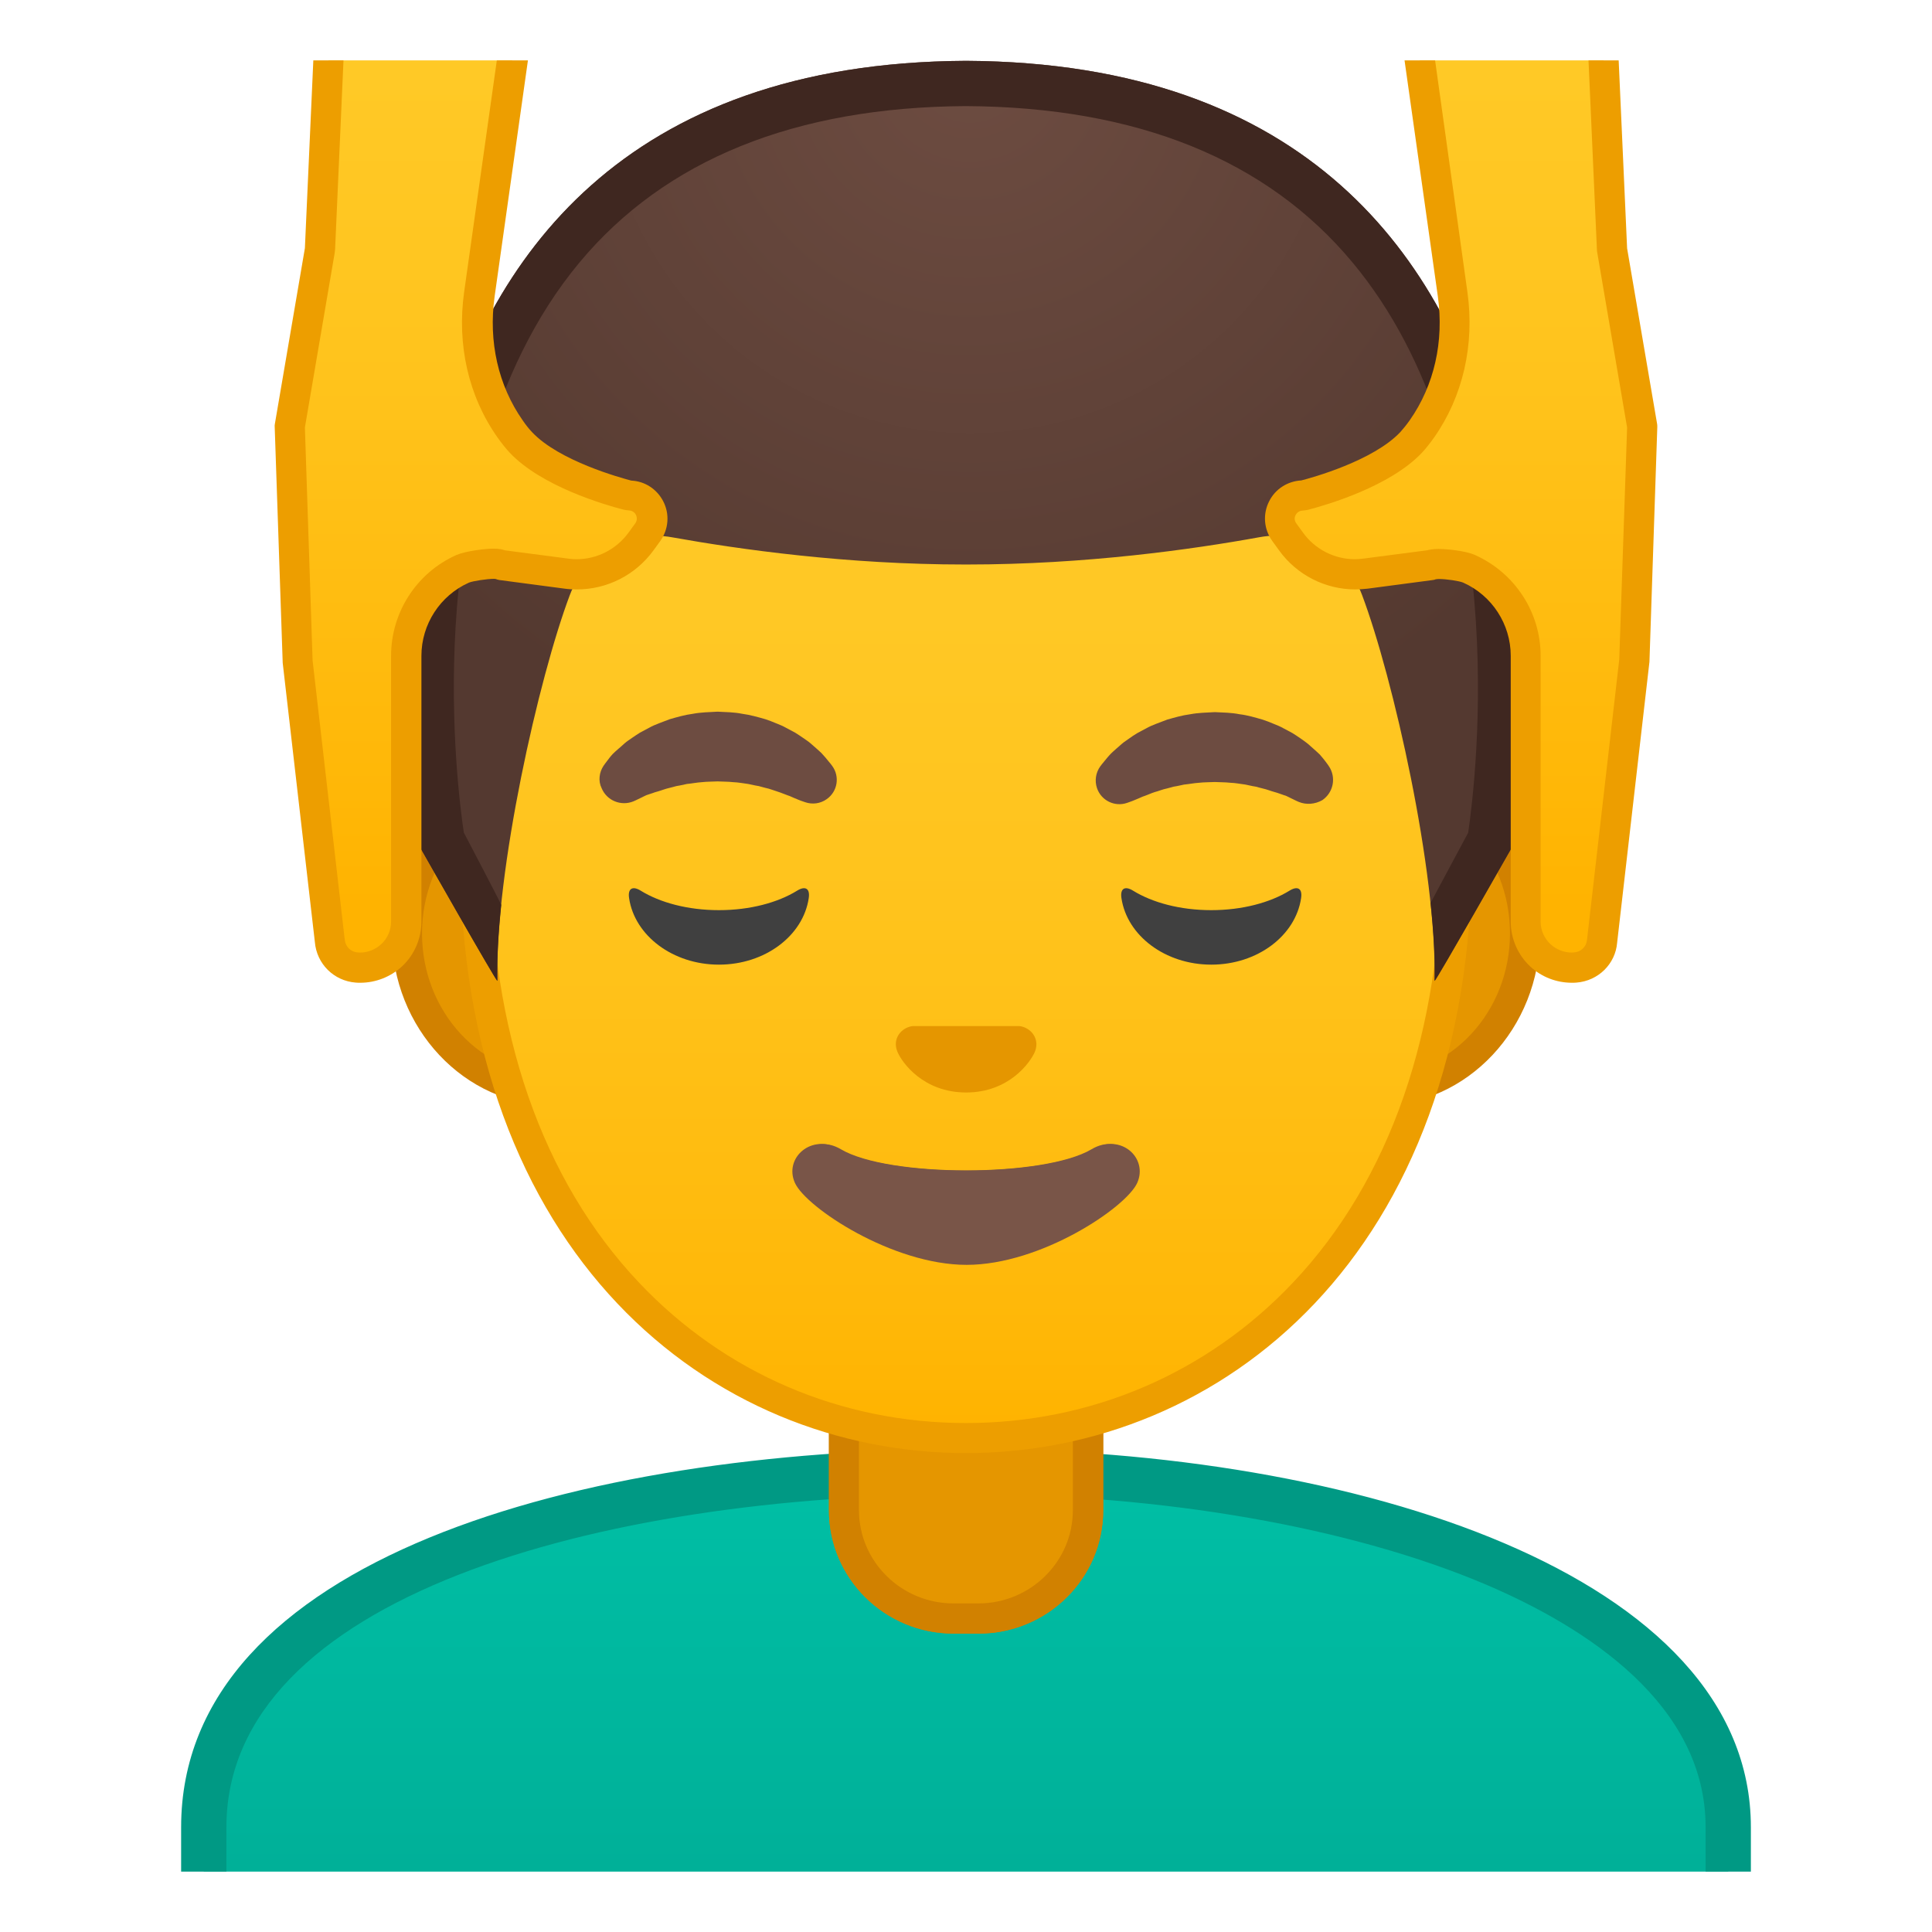 <svg viewBox="0 0 128 128" xmlns="http://www.w3.org/2000/svg" xmlns:xlink="http://www.w3.org/1999/xlink">
  <defs>
    <rect id="g" height="120" width="120" x="4" y="4"/>
  </defs>
  <clipPath id="a">
    <use xlink:href="#g"/>
  </clipPath>
  <g clip-path="url(#a)">
    <linearGradient id="f" gradientUnits="userSpaceOnUse" x1="64" x2="64" y1="97.5" y2="130.5">
      <stop offset="0" stop-color="#00BFA5"/>
      <stop offset=".705" stop-color="#00B29A"/>
      <stop offset="1" stop-color="#00AB94"/>
    </linearGradient>
    <path d="m13.5 130.5v-9.44c0-16.24 25.36-23.53 50.5-23.56h0.13c25.03 0 50.37 8.09 50.37 23.56v9.44h-101z" fill="url(#f)"/>
    <path d="m64.13 99c12.9 0 25.42 2.19 34.36 6 6.62 2.83 14.51 7.91 14.51 16.05v7.95h-98v-7.94c0-15.2 24.61-22.03 49-22.06h0.13m0-3h-0.13c-25.49 0.03-52 7.28-52 25.06v10.94h104v-10.94c0-16.76-26.26-25.06-51.87-25.06z" fill="#009984"/>
  </g>
  <g clip-path="url(#a)">
    <path d="m63.17 107.23c-4 0-7.26-3.22-7.26-7.17v-8.98h16.17v8.98c0 3.96-3.26 7.17-7.26 7.17h-1.65z" fill="#E59600"/>
    <path d="m71.08 92.08v7.98c0 3.4-2.81 6.17-6.26 6.17h-1.65c-3.45 0-6.26-2.77-6.26-6.17v-7.98h14.17m2-2h-18.16v9.98c0 4.51 3.7 8.17 8.26 8.17h1.65c4.56 0 8.26-3.66 8.26-8.17v-9.98h-0.01z" fill="#D18100"/>
  </g>
  <g clip-path="url(#a)">
    <path d="m36.67 72.26c-5.36 0-9.71-4.67-9.71-10.41s4.36-10.41 9.71-10.41h54.65c5.36 0 9.71 4.67 9.71 10.41s-4.36 10.41-9.71 10.41h-54.65z" fill="#E59600"/>
    <path d="m91.33 52.43c4.8 0 8.71 4.22 8.71 9.41s-3.91 9.41-8.71 9.41h-54.66c-4.8 0-8.71-4.22-8.71-9.41s3.91-9.41 8.71-9.41h54.66m0-2h-54.66c-5.89 0-10.71 5.14-10.71 11.41 0 6.28 4.82 11.41 10.71 11.41h54.65c5.89 0 10.71-5.14 10.71-11.41 0.01-6.27-4.81-11.41-10.7-11.41z" fill="#D18100"/>
  </g>
  <g clip-path="url(#a)">
    <path d="m63.17 107.23c-4 0-7.26-3.22-7.26-7.17v-8.98h16.17v8.98c0 3.96-3.26 7.17-7.26 7.17h-1.65z" fill="#E59600"/>
    <path d="m71.08 92.08v7.98c0 3.4-2.81 6.17-6.26 6.17h-1.65c-3.45 0-6.26-2.77-6.26-6.17v-7.98h14.17m2-2h-18.16v9.98c0 4.51 3.7 8.17 8.26 8.17h1.65c4.56 0 8.26-3.66 8.26-8.17v-9.98h-0.01z" fill="#D18100"/>
  </g>
  <g clip-path="url(#a)">
    <linearGradient id="e" gradientUnits="userSpaceOnUse" x1="64" x2="64" y1="94.591" y2="12.825">
      <stop offset="0" stop-color="#FFB300"/>
      <stop offset=".102" stop-color="#FFB809"/>
      <stop offset=".371" stop-color="#FFC21A"/>
      <stop offset=".659" stop-color="#FFC825"/>
      <stop offset="1" stop-color="#FFCA28"/>
    </linearGradient>
    <path d="m64 95.27c-15.66 0-32.52-12.14-32.52-38.81 0-12.38 3.56-23.79 10.02-32.13 6.04-7.8 14.24-12.27 22.5-12.27 8.25 0 16.45 4.47 22.5 12.27 6.46 8.34 10.02 19.75 10.02 32.13 0 12.09-3.51 22.19-10.14 29.21-5.86 6.19-13.81 9.6-22.38 9.6z" fill="url(#e)"/>
    <path d="m64 13.07c7.94 0 15.85 4.33 21.71 11.88 6.33 8.16 9.81 19.35 9.81 31.52 0 11.83-3.41 21.7-9.87 28.52-5.67 5.99-13.36 9.29-21.65 9.29s-15.98-3.3-21.65-9.29c-6.46-6.82-9.87-16.69-9.87-28.52 0-12.16 3.49-23.35 9.81-31.52 5.86-7.55 13.77-11.88 21.71-11.88m0-2c-17.4 0-33.52 18.61-33.52 45.39 0 26.64 16.61 39.81 33.52 39.81s33.52-13.17 33.52-39.81c0-26.78-16.12-45.39-33.52-45.39z" fill="#ED9E00"/>
  </g>
  <g clip-path="url(#a)">
    <g fill="#6D4C41">
      <path d="m39.99 50.73s0.13-0.19 0.38-0.51c0.07-0.08 0.12-0.16 0.22-0.26 0.11-0.11 0.23-0.22 0.37-0.34s0.28-0.24 0.43-0.38c0.15-0.13 0.31-0.23 0.48-0.35 0.17-0.11 0.34-0.24 0.53-0.35 0.19-0.1 0.4-0.21 0.6-0.32 0.21-0.12 0.43-0.21 0.66-0.3s0.47-0.18 0.71-0.27c0.49-0.14 1-0.29 1.54-0.36 0.53-0.1 1.08-0.11 1.63-0.14 0.55 0.03 1.09 0.03 1.63 0.14 0.53 0.07 1.05 0.22 1.54 0.36 0.24 0.08 0.48 0.17 0.71 0.27 0.23 0.09 0.45 0.18 0.66 0.3 0.21 0.11 0.41 0.22 0.6 0.32 0.19 0.11 0.36 0.24 0.53 0.35 0.17 0.12 0.33 0.22 0.47 0.34s0.27 0.24 0.4 0.35c0.12 0.11 0.24 0.21 0.34 0.31s0.18 0.21 0.26 0.29c0.31 0.36 0.46 0.57 0.46 0.57 0.51 0.7 0.35 1.69-0.36 2.19-0.43 0.31-0.96 0.37-1.43 0.21l-0.29-0.1s-0.19-0.07-0.49-0.2c-0.08-0.03-0.15-0.07-0.25-0.11-0.1-0.03-0.19-0.07-0.3-0.11-0.21-0.08-0.44-0.17-0.7-0.25-0.13-0.04-0.26-0.09-0.4-0.13-0.14-0.03-0.28-0.07-0.43-0.11-0.07-0.02-0.15-0.04-0.22-0.06-0.08-0.01-0.15-0.03-0.23-0.04-0.16-0.03-0.31-0.07-0.47-0.1-0.33-0.04-0.66-0.11-1-0.12-0.34-0.04-0.69-0.03-1.03-0.05-0.35 0.02-0.7 0.01-1.03 0.05-0.34 0.02-0.67 0.09-1 0.12-0.16 0.03-0.31 0.07-0.47 0.1-0.08 0.01-0.16 0.03-0.23 0.04-0.07 0.02-0.15 0.04-0.22 0.06-0.15 0.04-0.29 0.07-0.43 0.11s-0.27 0.09-0.4 0.13-0.25 0.08-0.37 0.11c-0.1 0.04-0.2 0.07-0.29 0.1s-0.18 0.06-0.27 0.09c-0.1 0.04-0.2 0.1-0.29 0.14-0.36 0.18-0.57 0.27-0.57 0.27-0.83 0.34-1.77-0.05-2.11-0.87-0.24-0.48-0.16-1.06 0.13-1.49z"/>
      <path d="m86.05 53.13s-0.22-0.09-0.57-0.27c-0.09-0.04-0.19-0.1-0.29-0.14-0.09-0.02-0.18-0.06-0.27-0.09s-0.19-0.07-0.29-0.1c-0.12-0.04-0.24-0.07-0.37-0.11s-0.26-0.09-0.4-0.13-0.28-0.07-0.43-0.11c-0.07-0.02-0.15-0.04-0.22-0.06-0.08-0.01-0.15-0.03-0.23-0.04-0.16-0.03-0.31-0.07-0.47-0.1-0.33-0.04-0.66-0.11-1-0.12-0.34-0.04-0.69-0.03-1.03-0.05-0.35 0.02-0.7 0.01-1.03 0.05-0.34 0.02-0.67 0.09-1 0.12-0.16 0.03-0.31 0.07-0.47 0.1-0.08 0.01-0.16 0.03-0.23 0.04-0.07 0.02-0.15 0.04-0.22 0.06-0.15 0.04-0.29 0.08-0.43 0.11-0.14 0.04-0.27 0.09-0.4 0.13-0.26 0.07-0.49 0.16-0.7 0.25-0.11 0.04-0.2 0.08-0.3 0.11-0.09 0.04-0.17 0.08-0.25 0.11-0.3 0.13-0.49 0.2-0.49 0.2l-0.28 0.1c-0.82 0.29-1.72-0.15-2-0.97-0.17-0.5-0.08-1.03 0.21-1.44 0 0 0.16-0.22 0.46-0.57 0.08-0.09 0.16-0.19 0.26-0.29s0.22-0.2 0.34-0.31 0.26-0.23 0.4-0.35 0.31-0.22 0.47-0.34c0.17-0.12 0.34-0.24 0.53-0.35 0.19-0.1 0.4-0.21 0.6-0.32 0.21-0.12 0.43-0.21 0.66-0.3s0.46-0.18 0.71-0.27c0.49-0.14 1-0.29 1.54-0.36 0.53-0.1 1.08-0.11 1.63-0.14 0.55 0.03 1.09 0.03 1.63 0.14 0.53 0.06 1.05 0.22 1.54 0.36 0.24 0.08 0.48 0.17 0.71 0.27 0.23 0.09 0.45 0.18 0.66 0.3 0.21 0.11 0.41 0.22 0.6 0.32 0.19 0.11 0.36 0.24 0.53 0.35 0.17 0.12 0.32 0.22 0.48 0.35 0.15 0.13 0.3 0.26 0.43 0.38s0.26 0.23 0.37 0.34c0.09 0.1 0.15 0.18 0.22 0.26 0.25 0.31 0.38 0.51 0.38 0.51 0.5 0.74 0.31 1.74-0.43 2.25-0.49 0.28-1.07 0.32-1.56 0.12z"/>
    </g>
    <path d="m67.86 68.06c-0.11-0.04-0.21-0.07-0.32-0.08h-7.07c-0.11 0.01-0.22 0.04-0.32 0.08-0.64 0.26-0.99 0.92-0.69 1.63s1.71 2.69 4.55 2.69 4.25-1.99 4.55-2.69c0.29-0.71-0.06-1.37-0.7-1.63z" fill="#E59600"/>
    <path d="m72.42 76.14c-3.19 1.89-13.63 1.89-16.81 0-1.83-1.09-3.7 0.58-2.94 2.24 0.75 1.63 6.45 5.42 11.37 5.42s10.55-3.79 11.3-5.42c0.75-1.66-1.09-3.33-2.92-2.24z" fill="#795548"/>
  </g>
  <g clip-path="url(#a)">
    <defs>
      <path id="d" d="m64 4.03h-0.02s-0.01 0-0.02 0c-45.43 0.24-36.12 52.14-36.12 52.14s5.1 8.99 5.1 8.81c-0.03-1.41 0.46-6.89 0.46-6.89l-2.68-2.92s3.89-25.44 6.79-24.91c4.45 0.81 26.54 2 26.57 2 7.83 0 14.92-0.36 19.37-1.17 2.9-0.53 9.64 1.7 10.68 4.45 1.33 3.54 3.13 19.71 3.13 19.71l-2.68 2.83s0.49 5.51 0.46 6.89c0 0.18 5.1-8.81 5.1-8.81s9.3-51.89-36.14-52.13z"/>
    </defs>
    <clipPath>
      <use xlink:href="#d"/>
    </clipPath>
  </g>
  <g clip-path="url(#a)">
    <radialGradient id="c" cx="64.26" cy="4.274" gradientUnits="userSpaceOnUse" r="48.85">
      <stop offset="0" stop-color="#6D4C41"/>
      <stop offset="1" stop-color="#543930"/>
    </radialGradient>
    <path d="m64.02 4.03h-0.02s-0.01 0-0.02 0c-45.43 0.24-36.13 52.14-36.13 52.14s5.1 8.99 5.1 8.81c-0.16-7.25 2.74-20.09 4.8-25.55 1.04-2.76 3.9-4.36 6.79-3.83 4.46 0.8 11.55 1.8 19.38 1.8h0.08 0.08c7.83 0 14.92-1 19.37-1.81 2.9-0.53 5.76 1.08 6.79 3.83 2.06 5.47 4.96 18.3 4.8 25.55 0 0.18 5.1-8.81 5.1-8.81s9.31-51.89-36.12-52.13z" fill="url(#c)"/>
    <path d="m64.02 4.03h-0.02s-0.01 0-0.02 0c-45.43 0.24-36.13 52.14-36.13 52.14s5 8.81 5.1 8.81c-0.03-1.48 0.07-3.2 0.26-5.03-0.12-0.29-2.46-4.75-2.48-4.79-0.24-1.6-0.93-6.98-0.55-13.56 0.41-7.04 2.17-16.96 8.22-24.22 5.67-6.8 14.27-10.28 25.56-10.35h0.04c11.32 0.06 19.93 3.54 25.6 10.35 10.81 12.96 8.18 34.33 7.67 37.79-0.02 0.04-2.46 4.58-2.49 4.65 0.2 1.89 0.31 3.65 0.27 5.17 0.09 0 5.1-8.81 5.1-8.81s9.3-51.91-36.13-52.15z" fill="#3F2720"/>
  </g>
  <g clip-path="url(#a)">
    <path d="m72.32 76.14c-3.15 1.87-13.46 1.87-16.61 0-1.81-1.07-3.65 0.57-2.9 2.21 0.74 1.61 6.37 5.36 11.23 5.36 4.87 0 10.42-3.75 11.16-5.36 0.75-1.64-1.08-3.29-2.88-2.21z" fill="#795548"/>
    <g fill="#404040">
      <path d="m47.63 60.3c-2.06 0-3.9-0.5-5.18-1.29-0.55-0.34-0.87-0.14-0.77 0.5 0.37 2.48 2.9 4.4 5.95 4.4 3.06 0 5.58-1.92 5.95-4.4 0.1-0.64-0.22-0.84-0.77-0.5-1.28 0.79-3.12 1.29-5.18 1.29z"/>
      <path d="m80.25 60.3c-2.06 0-3.9-0.5-5.18-1.29-0.55-0.34-0.87-0.14-0.77 0.5 0.37 2.48 2.9 4.4 5.95 4.4 3.06 0 5.58-1.92 5.95-4.4 0.1-0.64-0.22-0.84-0.77-0.5-1.28 0.79-3.13 1.29-5.18 1.29z"/>
    </g>
  </g>
  <g clip-path="url(#a)">
    <linearGradient id="b" gradientUnits="userSpaceOnUse" x1="31.196" x2="31.196" y1=".808" y2="60.188">
      <stop offset="0" stop-color="#FFCA28"/>
      <stop offset=".332" stop-color="#FFC51F"/>
      <stop offset=".871" stop-color="#FFB707"/>
      <stop offset="1" stop-color="#FFB300"/>
    </linearGradient>
    <path d="m23.63 64.1c-0.95-0.07-1.7-0.82-1.78-1.77l-2.13-18.52-0.52-15.55 1.99-11.65c0.01-0.04 0.01-0.08 0.01-0.12l0.74-16.49h12.56l-2.75 19.49c-0.46 3.24 0.27 6.41 2.03 8.92 0.24 0.34 0.48 0.64 0.71 0.89 1.97 2.1 6.22 3.28 7.05 3.5 0.07 0.02 0.13 0.03 0.2 0.03 0.55 0.03 1.03 0.34 1.28 0.83 0.26 0.52 0.22 1.13-0.12 1.6l-0.45 0.62c-0.98 1.36-2.57 2.17-4.25 2.17-0.23 0-0.46-0.01-0.69-0.04l-4.31-0.57c-0.07-0.03-0.13-0.05-0.2-0.06-0.08-0.01-0.19-0.03-0.33-0.03-0.42 0-1.54 0.13-2.02 0.33-2.29 1.02-3.75 3.28-3.75 5.77v17.61c0 0.85-0.36 1.66-0.98 2.24-0.57 0.53-1.3 0.82-2.08 0.82-0.06-0.01-0.14-0.01-0.21-0.02z" fill="url(#b)"/>
    <path d="m33.34 1-2.59 18.35c-0.49 3.49 0.29 6.91 2.21 9.63 0.27 0.38 0.54 0.72 0.8 1 2.1 2.24 6.29 3.46 7.53 3.78 0.13 0.03 0.26 0.05 0.4 0.06 0.19 0.01 0.36 0.12 0.44 0.29 0.09 0.18 0.08 0.39-0.04 0.56l-0.45 0.62c-0.8 1.1-2.08 1.76-3.44 1.76-0.18 0-0.37-0.01-0.55-0.04l-4.2-0.55c-0.08-0.03-0.17-0.05-0.25-0.07-0.16-0.03-0.32-0.04-0.52-0.04-0.5 0-1.77 0.14-2.44 0.42-2.63 1.17-4.33 3.79-4.33 6.68v17.61c0 0.57-0.24 1.12-0.66 1.5-0.38 0.35-0.88 0.55-1.4 0.55-0.05 0-0.11 0-0.15-0.01-0.47-0.03-0.82-0.39-0.86-0.86 0-0.02 0-0.04-0.01-0.07l-2.12-18.41-0.51-15.44 1.97-11.54c0.01-0.08 0.02-0.16 0.03-0.25l0.69-15.53h10.45m1.16-2h-12.56c-0.54 0-0.98 0.42-1 0.96l-0.74 16.48-1.99 11.65c-0.01 0.07-0.02 0.13-0.01 0.2l0.53 15.63 2.13 18.49c0.12 1.45 1.26 2.58 2.71 2.69 0.1 0.01 0.2 0.01 0.3 0.01 1.02 0 2.01-0.39 2.76-1.08 0.82-0.76 1.29-1.85 1.29-2.97v-17.61c0-2.09 1.24-4 3.15-4.85 0.27-0.11 1.22-0.25 1.63-0.25 0.06 0 0.11 0 0.14 0.01 0.08 0.03 0.17 0.06 0.26 0.07l4.31 0.57c0.27 0.04 0.55 0.05 0.82 0.05 1.99 0 3.87-0.95 5.06-2.58l0.45-0.62c0.56-0.78 0.64-1.79 0.2-2.64-0.42-0.81-1.22-1.33-2.12-1.37-0.68-0.18-4.78-1.3-6.57-3.21-0.2-0.21-0.41-0.47-0.62-0.78-1.62-2.31-2.28-5.22-1.86-8.21l2.75-19.49c0.04-0.29-0.05-0.58-0.24-0.8-0.22-0.22-0.49-0.35-0.78-0.35z" fill="#ED9E00"/>
    <linearGradient id="h" gradientUnits="userSpaceOnUse" x1="96.804" x2="96.804" y1=".808" y2="60.188">
      <stop offset="0" stop-color="#FFCA28"/>
      <stop offset=".332" stop-color="#FFC51F"/>
      <stop offset=".871" stop-color="#FFB707"/>
      <stop offset="1" stop-color="#FFB300"/>
    </linearGradient>
    <path d="m104.14 64.11c-0.77 0-1.51-0.29-2.08-0.82-0.62-0.58-0.98-1.39-0.98-2.24v-17.6c0-2.49-1.47-4.75-3.74-5.76-0.47-0.2-1.52-0.32-2.01-0.32-0.17 0-0.31 0.01-0.43 0.04-0.04 0.01-0.09 0.02-0.13 0.04l-4.29 0.55c-0.23 0.03-0.46 0.05-0.69 0.05-1.67 0-3.26-0.81-4.24-2.17l-0.45-0.62c-0.34-0.47-0.39-1.08-0.12-1.6 0.25-0.49 0.73-0.8 1.28-0.83 0.07 0 0.13-0.01 0.2-0.03 0.83-0.22 5.08-1.4 7.05-3.5 0.23-0.25 0.47-0.55 0.71-0.89 1.77-2.51 2.49-5.68 2.03-8.92l-2.75-19.49h12.56l0.74 16.49c0 0.04 0.01 0.08 0.01 0.12l1.99 11.65-0.52 15.55-2.13 18.52c-0.08 0.97-0.83 1.7-1.78 1.77-0.07 0.01-0.15 0.01-0.23 0.01z" fill="url(#h)"/>
    <path d="m105.11 1 0.69 15.53c0 0.08 0.01 0.17 0.03 0.25l1.97 11.54-0.52 15.37-2.13 18.52c0 0.02 0 0.04-0.01 0.07-0.04 0.44-0.4 0.79-0.85 0.82-0.05 0-0.11 0.01-0.16 0.01-0.51 0-1.02-0.2-1.4-0.55-0.42-0.39-0.66-0.93-0.66-1.5v-17.61c0-2.88-1.7-5.5-4.37-6.69-0.65-0.28-1.89-0.39-2.38-0.39-0.25 0-0.45 0.02-0.65 0.06-0.04 0.01-0.09 0.02-0.13 0.03l-4.22 0.55c-0.18 0.02-0.37 0.04-0.56 0.04-1.35 0-2.64-0.66-3.43-1.76l-0.45-0.62c-0.12-0.17-0.14-0.37-0.04-0.55 0.09-0.17 0.25-0.28 0.44-0.29 0.13-0.01 0.27-0.03 0.4-0.06 1.23-0.32 5.42-1.54 7.53-3.78 0.26-0.28 0.53-0.62 0.8-1 1.91-2.72 2.7-6.15 2.21-9.64l-2.56-18.35h10.45m0.95-2h-12.56c-0.29 0-0.56 0.13-0.75 0.34-0.19 0.22-0.28 0.51-0.24 0.8l2.75 19.49c0.42 2.99-0.24 5.9-1.86 8.21-0.22 0.31-0.43 0.57-0.62 0.78-1.79 1.91-5.89 3.04-6.57 3.21-0.9 0.05-1.71 0.56-2.12 1.37-0.44 0.85-0.36 1.86 0.2 2.64l0.45 0.62c1.18 1.64 3.07 2.59 5.05 2.59 0.27 0 0.55-0.02 0.82-0.05l4.31-0.57c0.09-0.01 0.12-0.02 0.2-0.05 0.05-0.01 0.13-0.02 0.22-0.02 0.47 0 1.35 0.13 1.6 0.24 1.91 0.85 3.15 2.76 3.15 4.85v17.61c0 1.12 0.47 2.21 1.29 2.97 0.75 0.7 1.74 1.08 2.76 1.08 0.1 0 0.2 0 0.3-0.01 1.45-0.11 2.59-1.24 2.7-2.65l2.14-18.6 0.52-15.55c0-0.07 0-0.14-0.01-0.2l-1.99-11.65-0.74-16.49c-0.02-0.54-0.46-0.96-1-0.96z" fill="#ED9E00"/>
  </g>
</svg>